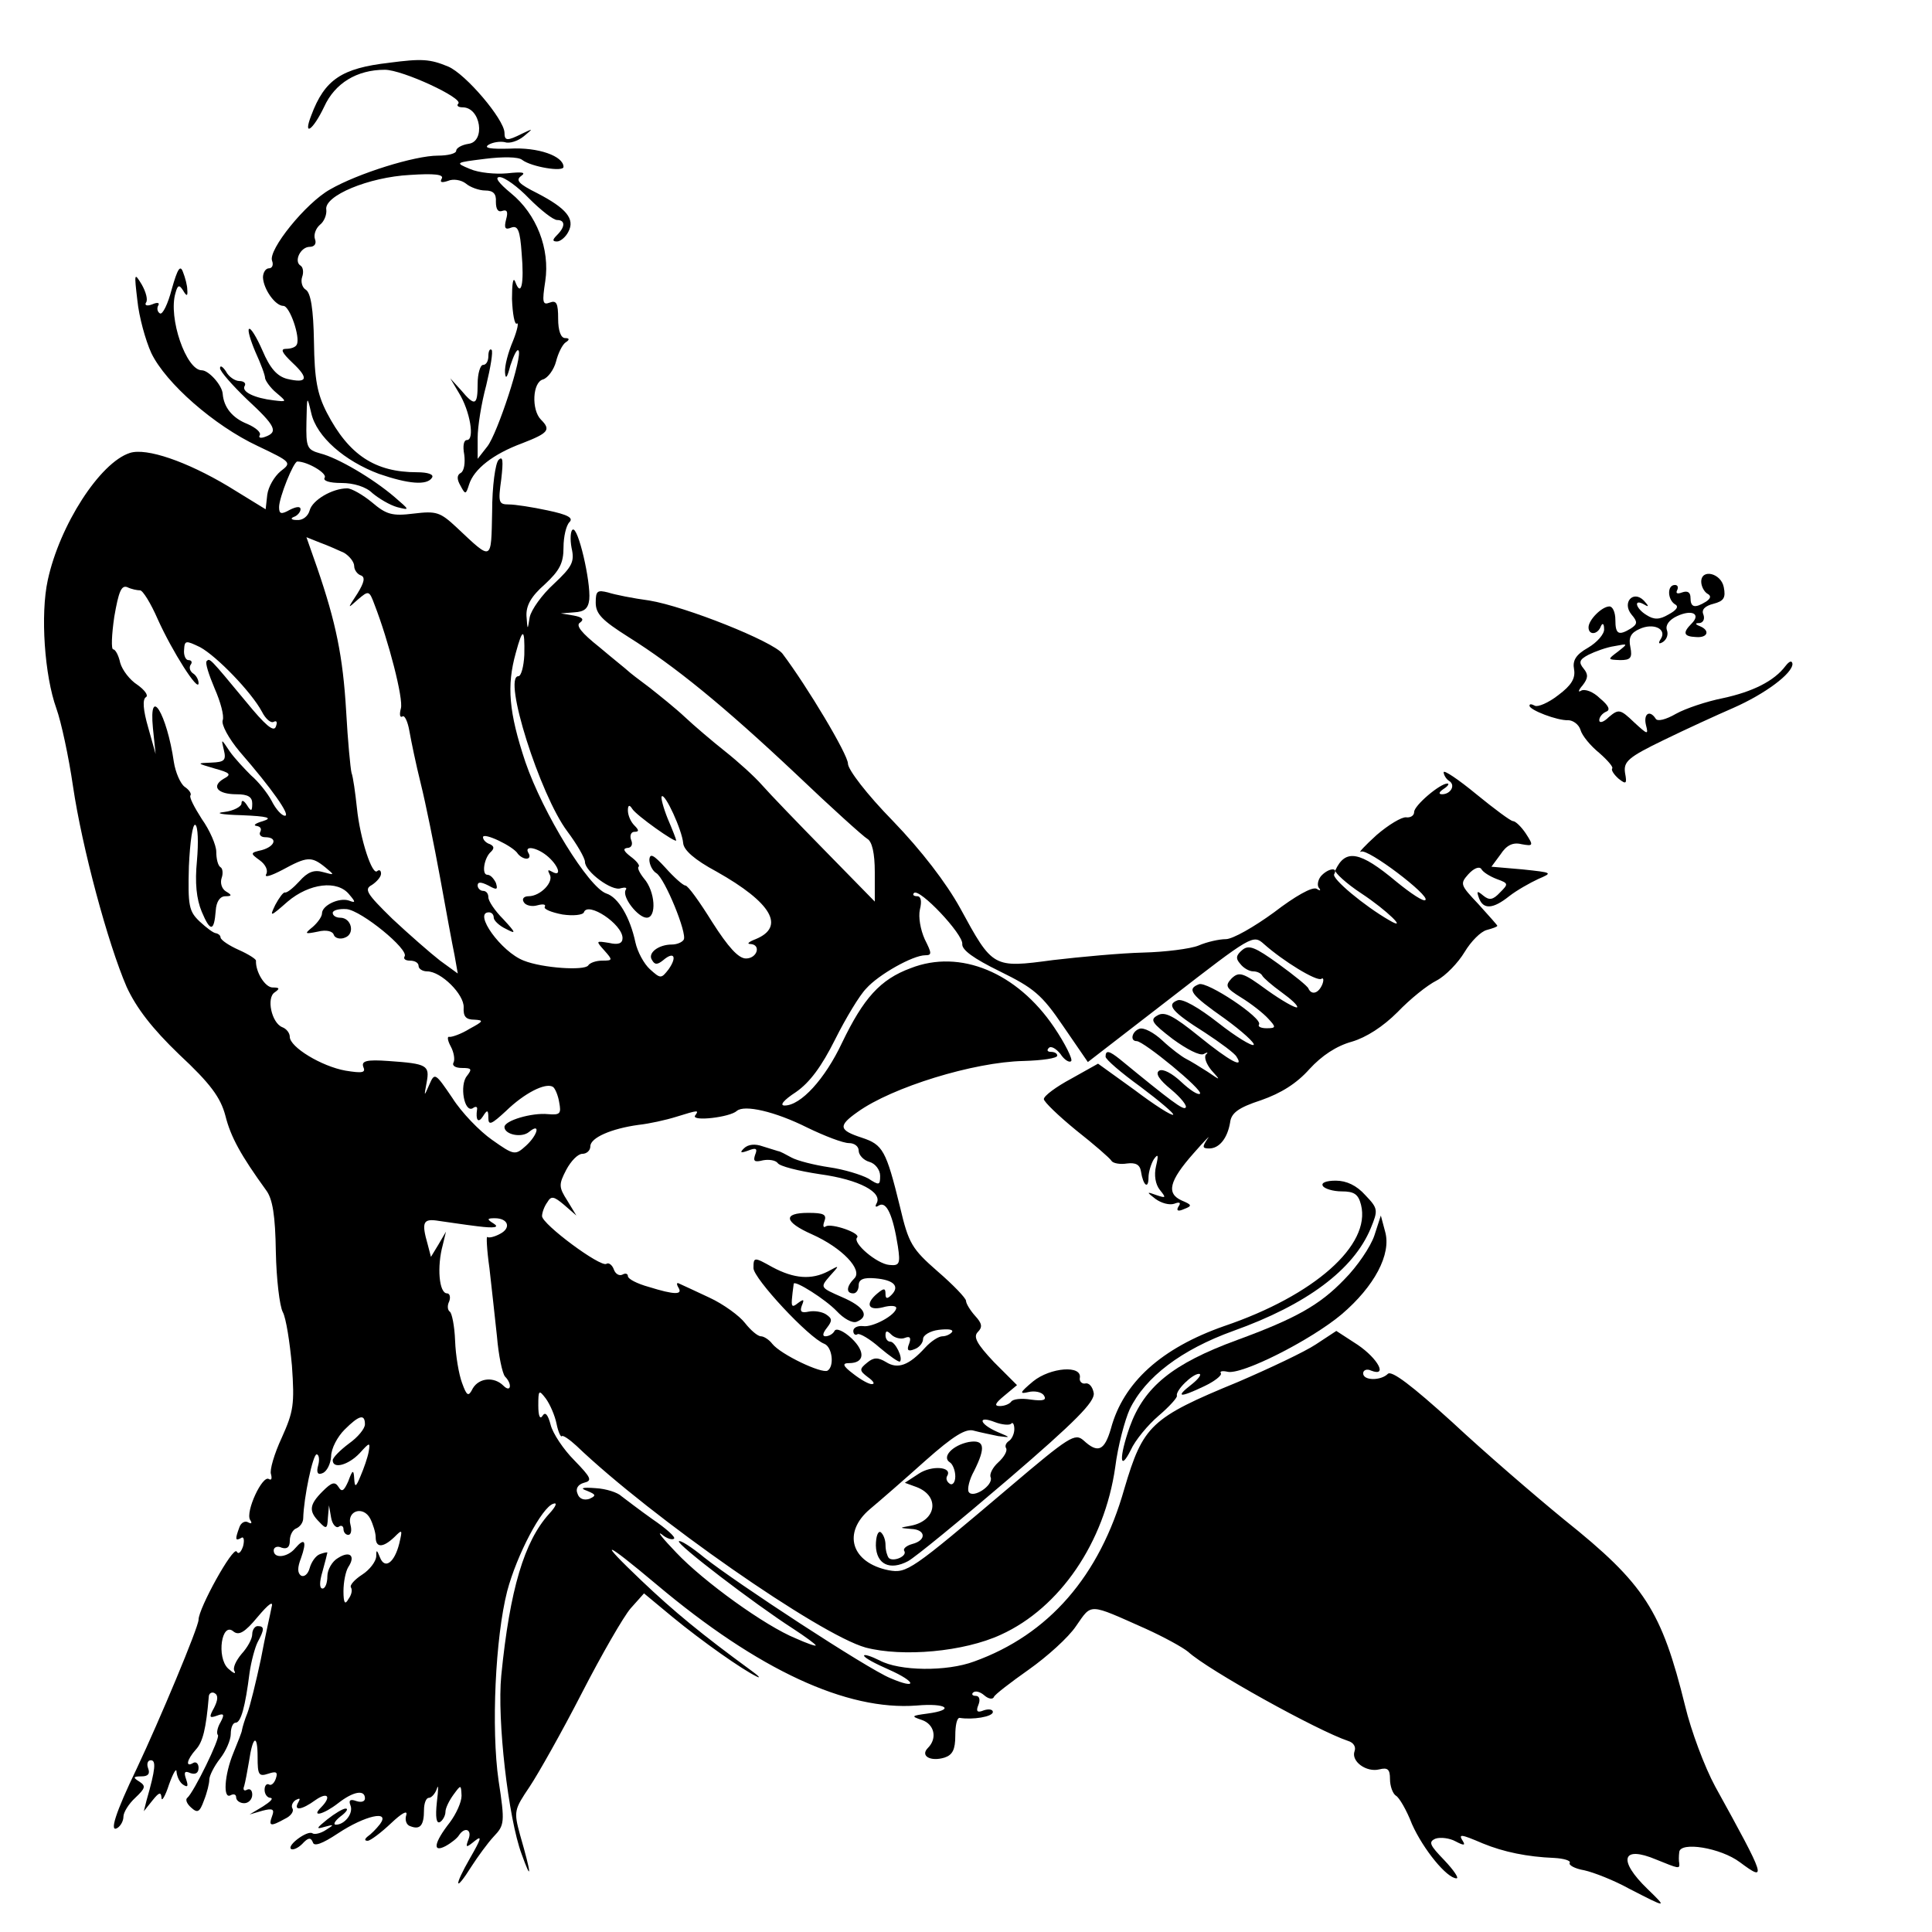 <?xml version="1.0" standalone="no"?>
<!DOCTYPE svg PUBLIC "-//W3C//DTD SVG 20010904//EN"
 "http://www.w3.org/TR/2001/REC-SVG-20010904/DTD/svg10.dtd">
<svg version="1.0" xmlns="http://www.w3.org/2000/svg"
 width="360pt" height="360pt" viewBox="0 0 360 360"
 preserveAspectRatio="xMidYMid meet">
<g transform="translate(0,360) scale(0.1,-0.1)"
fill="#000000" stroke="none">
<path d="M725 3483 c-88 -10 -120 -31 -145 -98 -16 -41 3 -28 24 16 20 44 61
69 113 69 33 0 147 -53 137 -63 -4 -4 0 -7 8 -7 34 0 43 -64 11 -68 -13 -2
-23 -8 -23 -13 0 -5 -15 -9 -34 -9 -43 0 -149 -33 -201 -63 -45 -25 -116 -113
-108 -133 3 -8 0 -14 -6 -14 -6 0 -11 -8 -11 -17 1 -22 23 -53 38 -53 12 0 32
-59 25 -72 -2 -5 -11 -8 -20 -8 -11 0 -8 -7 12 -26 31 -29 28 -39 -10 -30 -19
5 -32 20 -46 53 -11 25 -22 43 -25 40 -3 -2 3 -22 12 -43 10 -22 18 -43 18
-49 1 -5 10 -18 21 -27 20 -17 20 -17 -5 -14 -35 4 -61 16 -54 27 3 5 -2 9
-10 9 -8 0 -20 8 -25 18 -6 9 -11 12 -11 6 0 -6 23 -32 50 -58 54 -50 59 -61
34 -70 -8 -3 -13 -2 -10 3 3 5 -7 14 -23 21 -28 11 -44 31 -46 56 -1 16 -26
44 -39 44 -29 0 -63 98 -49 144 4 15 7 16 14 5 7 -12 9 -11 8 1 0 8 -4 23 -8
33 -5 14 -10 7 -21 -32 -7 -27 -17 -48 -22 -45 -5 3 -6 10 -3 15 3 5 -2 6 -11
2 -10 -4 -15 -2 -12 3 4 5 0 20 -8 34 -14 23 -14 21 -8 -30 3 -30 15 -74 26
-98 27 -56 117 -135 198 -173 63 -30 64 -31 43 -47 -12 -10 -23 -29 -25 -44
l-3 -27 -70 43 c-77 46 -152 72 -183 62 -56 -18 -131 -135 -153 -237 -14 -64
-6 -178 16 -239 9 -25 23 -90 31 -145 17 -115 65 -293 100 -374 18 -39 47 -77
98 -126 58 -54 77 -80 86 -114 10 -40 29 -74 76 -139 12 -16 17 -47 18 -115 1
-50 7 -101 13 -112 6 -11 13 -56 17 -100 5 -72 3 -85 -19 -134 -14 -30 -23
-61 -20 -68 2 -8 1 -12 -4 -9 -12 8 -44 -61 -35 -76 4 -6 3 -8 -3 -5 -6 4 -14
0 -17 -9 -8 -22 -8 -26 3 -20 5 4 7 -3 4 -15 -4 -12 -9 -16 -12 -10 -7 10 -71
-106 -71 -127 0 -14 -73 -188 -115 -277 -40 -83 -52 -121 -36 -111 6 4 11 13
11 21 0 8 10 24 22 35 19 18 20 22 8 30 -13 8 -12 10 4 10 12 0 16 5 12 15 -3
8 -1 15 5 15 10 0 9 -16 -8 -75 l-5 -20 16 20 c12 15 16 17 17 5 0 -8 7 3 14
25 8 22 14 32 14 23 1 -9 6 -20 13 -24 8 -5 9 -2 5 10 -5 14 -3 17 8 12 9 -3
15 0 15 10 0 8 -5 12 -10 9 -15 -9 -12 6 5 25 13 14 19 39 24 98 0 7 6 10 11
7 7 -4 6 -13 -1 -27 -10 -18 -9 -20 5 -15 13 5 15 3 7 -12 -6 -10 -8 -21 -5
-24 5 -5 -45 -107 -57 -117 -4 -3 -1 -11 7 -18 12 -11 16 -9 24 13 6 15 10 32
10 39 0 7 9 25 20 39 11 14 20 35 20 46 0 12 4 21 9 21 10 0 18 30 26 93 3 21
10 47 15 57 13 24 13 30 0 30 -5 0 -10 -7 -10 -15 0 -9 -9 -25 -20 -37 -10
-12 -17 -26 -13 -32 3 -6 -2 -4 -12 5 -22 21 -12 88 10 69 10 -8 21 -2 45 27
21 25 30 31 26 18 -2 -11 -12 -54 -20 -97 -9 -42 -20 -87 -25 -100 -5 -12 -9
-26 -10 -31 0 -4 -8 -23 -16 -43 -17 -41 -20 -88 -5 -79 6 3 10 1 10 -4 0 -6
7 -11 15 -11 8 0 15 7 15 16 0 8 -4 12 -10 9 -5 -3 -8 0 -5 7 2 7 6 28 9 46 7
48 16 52 16 8 0 -33 2 -37 20 -31 15 5 18 3 14 -9 -3 -9 -9 -14 -13 -11 -4 2
-8 -2 -8 -10 0 -8 5 -15 11 -15 6 -1 0 -7 -14 -16 l-25 -15 24 7 c19 5 23 3
18 -10 -7 -19 -3 -20 24 -5 11 5 17 14 14 19 -3 5 0 12 6 16 8 4 9 3 5 -4 -10
-17 6 -15 32 4 23 16 30 6 10 -14 -19 -19 5 -13 32 8 28 22 50 26 50 9 0 -6
-7 -8 -16 -5 -11 4 -15 2 -11 -8 6 -15 -11 -36 -27 -36 -6 0 -2 7 8 15 11 8
16 15 10 15 -5 0 -20 -9 -34 -20 -21 -17 -22 -19 -5 -14 18 5 18 4 2 -6 -9 -6
-21 -9 -25 -6 -9 6 -47 -22 -40 -29 3 -3 13 1 21 9 11 12 16 13 20 3 2 -8 17
-3 47 17 50 33 98 44 78 17 -7 -9 -17 -19 -23 -23 -6 -5 -6 -8 0 -8 5 0 25 15
44 33 19 18 31 25 28 15 -3 -9 0 -19 8 -21 18 -7 25 2 25 30 0 13 4 23 9 23 5
0 12 8 15 17 3 10 3 -1 0 -25 -3 -28 -1 -41 6 -37 5 3 10 12 10 19 0 7 7 21
15 32 14 19 14 19 15 -2 0 -12 -10 -34 -22 -50 -29 -37 -33 -57 -8 -44 11 6
22 15 25 20 11 17 25 11 18 -7 -6 -16 -5 -17 12 -3 14 11 11 3 -9 -32 -31 -54
-29 -66 3 -15 11 17 29 42 41 55 20 21 21 26 9 104 -14 97 -6 267 16 353 18
68 65 157 86 163 8 3 5 -5 -8 -19 -46 -51 -73 -140 -89 -301 -8 -82 13 -266
38 -333 19 -53 19 -40 -3 36 -12 44 -11 47 18 90 16 24 60 102 97 174 37 72
78 143 91 158 l25 28 53 -44 c56 -46 130 -98 157 -111 8 -4 4 1 -10 11 -93 68
-144 110 -205 168 -83 79 -71 76 29 -8 189 -159 354 -235 484 -225 56 5 73 -8
20 -15 -30 -4 -31 -5 -10 -12 23 -8 29 -34 11 -52 -15 -15 5 -26 31 -18 15 5
20 15 20 41 0 19 3 33 8 33 24 -4 62 2 62 11 0 5 -8 6 -17 3 -12 -5 -15 -2
-10 10 4 10 2 17 -5 17 -6 0 -8 3 -5 6 4 4 13 2 21 -5 8 -7 16 -8 18 -3 1 4
31 27 65 51 34 24 74 60 88 81 30 43 22 43 130 -5 33 -15 68 -34 79 -43 37
-34 241 -147 298 -166 10 -3 15 -11 12 -19 -7 -19 22 -40 46 -34 16 4 20 0 20
-18 0 -13 5 -27 11 -31 6 -3 20 -27 30 -53 21 -47 65 -101 83 -101 5 0 -5 15
-23 34 -27 28 -30 34 -16 40 9 3 26 1 37 -5 15 -8 19 -8 14 0 -9 14 -5 14 37
-4 39 -16 83 -25 133 -27 18 -1 31 -5 29 -9 -3 -4 9 -11 27 -14 18 -4 56 -19
83 -34 72 -37 72 -37 35 -1 -56 54 -48 82 16 55 42 -17 44 -18 43 -7 -1 4 -1
13 0 21 2 20 77 8 113 -19 51 -38 49 -31 -46 141 -20 37 -45 104 -56 150 -44
178 -75 227 -225 347 -55 45 -149 126 -209 182 -75 68 -113 97 -120 90 -13
-13 -46 -13 -46 1 0 6 7 9 15 5 31 -12 13 22 -25 48 l-40 26 -38 -25 c-21 -14
-87 -45 -145 -70 -163 -67 -177 -81 -212 -199 -46 -163 -141 -272 -280 -322
-51 -19 -139 -18 -176 2 -16 8 -29 12 -29 9 0 -4 21 -15 46 -26 52 -23 54 -38
3 -16 -42 17 -288 178 -347 225 -23 19 -45 33 -47 30 -5 -5 140 -116 213 -163
23 -15 42 -29 42 -31 0 -2 -17 4 -37 13 -57 23 -172 106 -223 160 -25 26 -37
41 -27 34 9 -8 20 -11 23 -8 3 3 -15 19 -40 36 -24 17 -50 37 -58 43 -7 7 -29
14 -48 15 -26 2 -30 0 -16 -5 17 -7 17 -9 4 -15 -10 -3 -19 0 -22 10 -4 9 1
17 12 20 16 4 14 9 -18 42 -20 20 -40 50 -44 66 -5 19 -10 25 -15 17 -5 -8 -8
0 -8 19 0 29 1 30 14 13 8 -11 17 -32 20 -47 3 -15 8 -26 10 -23 2 2 14 -6 27
-18 140 -134 453 -352 539 -376 69 -18 183 -8 252 24 110 50 193 172 213 312
5 40 18 88 27 108 29 60 96 111 193 146 137 49 224 114 256 191 14 34 14 37
-10 62 -16 18 -35 27 -55 27 -18 0 -28 -4 -24 -10 3 -5 19 -10 35 -10 23 0 31
-5 36 -25 19 -75 -87 -169 -255 -226 -117 -41 -188 -105 -211 -191 -12 -41
-24 -47 -51 -22 -16 14 -26 8 -139 -88 -183 -155 -190 -160 -224 -154 -70 14
-87 70 -35 114 18 15 64 55 103 90 53 47 76 61 91 56 11 -3 31 -7 45 -10 24
-3 24 -3 -2 8 -34 15 -37 31 -4 18 13 -5 27 -6 30 -3 3 4 6 -1 6 -10 0 -9 -5
-19 -10 -22 -6 -4 -8 -10 -5 -14 2 -5 -4 -16 -15 -26 -10 -9 -17 -22 -14 -28
5 -15 -33 -40 -41 -27 -3 5 1 23 10 39 22 44 20 59 -10 54 -30 -6 -51 -28 -35
-38 5 -3 10 -15 10 -26 0 -11 -5 -17 -10 -14 -6 4 -8 10 -5 15 10 17 -29 20
-53 4 l-26 -17 22 -8 c44 -17 37 -63 -11 -72 -22 -4 -22 -4 1 -6 27 -1 29 -21
2 -28 -11 -3 -18 -9 -15 -13 6 -10 -21 -21 -29 -13 -3 4 -6 14 -6 24 0 10 -4
20 -9 24 -5 3 -9 -8 -9 -25 1 -35 26 -47 60 -29 13 7 96 75 186 152 127 109
162 145 160 161 -2 12 -9 20 -16 18 -6 -1 -11 4 -10 10 5 25 -55 20 -87 -6
-25 -21 -26 -24 -9 -20 12 3 25 0 29 -6 6 -9 -1 -11 -24 -8 -18 3 -34 1 -37
-4 -3 -4 -12 -8 -21 -8 -11 0 -9 5 8 19 l24 20 -43 43 c-32 34 -39 47 -30 56
9 9 8 16 -5 30 -9 10 -17 23 -17 28 0 5 -24 30 -53 55 -48 42 -54 52 -70 120
-26 106 -32 116 -71 129 -43 14 -45 22 -8 48 64 46 216 93 309 95 35 1 63 5
63 10 0 4 -5 7 -12 7 -6 0 -8 3 -4 7 4 5 14 -1 22 -11 7 -11 17 -17 20 -13 3
3 -11 32 -32 63 -69 102 -175 146 -267 110 -57 -21 -88 -56 -128 -139 -32 -68
-77 -117 -107 -117 -10 0 -2 10 21 25 26 18 48 48 73 98 20 40 46 83 58 95 23
26 87 62 110 62 13 0 12 4 -1 30 -8 18 -12 41 -9 55 4 16 2 25 -5 25 -7 0 -9
3 -6 6 10 10 92 -77 90 -95 -1 -11 21 -27 70 -51 63 -31 78 -43 118 -102 l46
-67 154 119 c151 117 154 119 174 101 36 -32 98 -70 107 -65 4 3 5 -2 2 -10
-7 -17 -20 -21 -26 -8 -1 4 -27 25 -56 46 -43 31 -55 36 -67 26 -12 -10 -13
-16 -4 -26 6 -8 17 -14 24 -14 8 0 15 -4 17 -8 2 -4 18 -18 36 -31 18 -13 31
-25 29 -28 -3 -2 -28 12 -56 32 -45 33 -52 35 -66 22 -13 -14 -11 -18 18 -36
18 -11 41 -29 50 -39 15 -16 15 -18 -3 -18 -10 0 -17 3 -14 7 7 12 -97 81
-112 75 -23 -9 -16 -19 48 -64 33 -24 57 -46 54 -49 -3 -3 -33 15 -66 41 -37
29 -67 46 -76 42 -21 -8 -11 -21 51 -60 29 -19 56 -39 59 -45 15 -23 -12 -9
-70 38 -47 38 -64 47 -77 39 -15 -8 -11 -14 28 -44 26 -19 51 -32 58 -28 7 4
9 3 4 -1 -4 -5 1 -18 10 -29 18 -20 18 -20 -7 -3 -14 9 -32 20 -40 24 -8 4
-28 19 -44 34 -16 15 -35 25 -43 22 -14 -5 -18 -23 -5 -23 13 0 124 -91 118
-98 -4 -3 -19 7 -35 22 -17 16 -34 25 -41 21 -8 -5 0 -17 22 -35 18 -15 31
-31 27 -34 -4 -5 -27 12 -122 90 -20 16 -27 18 -27 5 0 -5 29 -30 65 -56 36
-27 63 -50 61 -52 -2 -3 -35 18 -72 46 l-68 49 -50 -28 c-28 -15 -51 -32 -51
-38 0 -5 27 -31 60 -58 33 -26 63 -52 66 -57 3 -5 17 -7 29 -5 16 2 24 -2 26
-15 4 -26 14 -34 14 -11 0 10 5 26 10 34 8 11 9 8 4 -13 -4 -17 -1 -34 7 -44
12 -15 12 -16 -6 -10 -19 7 -19 6 -2 -7 11 -8 26 -12 35 -9 10 4 13 2 8 -5 -5
-8 -1 -10 10 -5 16 6 15 8 -4 16 -29 13 -24 36 22 88 21 24 33 36 26 27 -10
-15 -10 -18 3 -18 19 0 34 19 39 48 2 18 15 28 58 42 37 13 66 31 90 58 23 25
50 43 79 51 27 8 58 28 85 55 23 24 55 50 73 59 17 9 40 33 52 53 12 20 30 38
41 41 11 3 20 6 20 8 0 1 -16 19 -35 40 -34 36 -35 38 -19 56 10 11 20 15 24
10 3 -6 16 -14 29 -19 22 -8 22 -9 6 -25 -13 -14 -20 -15 -31 -6 -12 10 -13 9
-8 -5 8 -21 26 -20 56 4 14 11 39 25 54 32 28 12 27 12 -29 18 l-58 5 17 23
c11 17 23 23 39 19 22 -4 23 -3 8 20 -8 12 -19 23 -24 23 -4 0 -35 23 -68 50
-34 28 -61 46 -61 41 0 -5 5 -13 10 -16 13 -8 3 -25 -13 -25 -7 0 -6 4 3 10 8
5 11 10 7 10 -14 0 -62 -41 -62 -53 0 -7 -7 -11 -15 -10 -8 1 -33 -14 -55 -33
-22 -20 -35 -34 -29 -31 12 7 129 -82 120 -90 -3 -4 -27 12 -54 34 -68 57 -95
62 -114 21 -1 -4 20 -24 49 -43 47 -31 88 -71 52 -50 -47 27 -108 78 -103 86
8 14 -12 11 -25 -4 -6 -8 -7 -18 -3 -22 4 -5 1 -5 -5 -1 -8 4 -40 -14 -79 -44
-37 -27 -77 -50 -90 -50 -12 0 -35 -5 -51 -12 -15 -6 -62 -12 -103 -13 -41 -1
-117 -8 -168 -14 -112 -15 -112 -15 -173 97 -26 47 -72 107 -125 162 -49 50
-84 96 -84 107 0 17 -76 144 -122 205 -18 23 -181 88 -248 99 -30 4 -65 11
-77 15 -20 5 -23 3 -23 -19 0 -21 12 -33 61 -64 86 -54 176 -127 313 -256 65
-62 125 -116 132 -120 9 -5 14 -27 14 -62 l0 -55 -92 94 c-51 52 -104 107
-118 123 -14 16 -45 44 -69 63 -24 19 -58 48 -75 64 -17 16 -47 40 -66 55 -19
14 -37 28 -40 31 -3 3 -27 22 -53 44 -34 27 -45 41 -36 46 8 6 4 10 -12 13
l-24 4 25 2 c19 1 26 7 28 24 3 33 -21 137 -31 130 -4 -2 -5 -18 -2 -34 6 -26
1 -35 -33 -67 -22 -20 -42 -48 -45 -62 -4 -25 -4 -25 -6 2 -1 20 9 37 34 59
28 26 35 40 35 69 0 20 5 41 11 47 8 8 -3 14 -41 22 -28 6 -60 11 -72 11 -19
0 -20 4 -14 47 4 35 3 44 -5 36 -6 -6 -12 -49 -12 -96 -2 -94 1 -93 -66 -30
-31 29 -38 31 -80 26 -40 -5 -51 -2 -78 21 -17 14 -38 26 -46 26 -28 0 -65
-22 -70 -41 -3 -11 -13 -19 -24 -18 -10 0 -13 3 -5 6 6 2 12 9 12 14 0 6 -8 5
-20 -1 -16 -9 -20 -8 -20 5 0 18 27 85 34 85 19 0 56 -22 51 -30 -4 -6 9 -10
31 -10 23 0 46 -7 58 -19 12 -10 32 -22 46 -26 24 -6 24 -6 -5 19 -41 35 -106
73 -138 81 -25 7 -27 11 -26 59 1 49 1 50 9 16 10 -44 62 -89 126 -113 55 -19
90 -22 99 -7 4 6 -8 10 -28 10 -78 0 -127 32 -168 111 -18 35 -23 62 -24 132
-1 61 -6 91 -15 97 -7 4 -10 15 -7 24 3 8 2 18 -3 21 -13 8 0 35 17 35 9 0 13
6 10 14 -3 8 1 20 9 27 8 6 13 19 12 28 -5 26 79 61 156 65 45 3 64 1 59 -7
-4 -7 0 -8 12 -4 9 4 24 2 33 -5 8 -7 25 -13 36 -13 15 0 21 -6 20 -21 0 -14
4 -20 12 -17 9 3 11 -2 7 -16 -4 -16 -2 -20 10 -15 12 4 16 -5 19 -48 5 -57
-1 -83 -12 -53 -4 10 -6 -4 -6 -32 1 -28 5 -49 9 -46 4 3 1 -12 -7 -32 -9 -21
-16 -47 -15 -59 1 -14 4 -10 10 13 6 18 12 31 15 28 9 -8 -39 -155 -58 -179
l-18 -23 0 39 c0 21 7 65 16 98 8 33 13 63 10 66 -3 3 -6 -2 -6 -11 0 -10 -4
-17 -10 -17 -5 0 -10 -16 -10 -35 0 -41 -5 -43 -31 -12 l-20 22 16 -27 c21
-34 30 -88 15 -88 -6 0 -8 -11 -5 -27 2 -15 0 -30 -6 -34 -8 -4 -8 -12 -1 -24
9 -17 10 -17 16 2 9 29 45 57 99 77 49 19 54 25 35 44 -18 18 -16 70 4 75 9 3
20 18 24 33 4 16 12 32 18 36 8 5 7 8 -1 8 -8 0 -13 14 -13 36 0 29 -3 35 -16
30 -13 -5 -14 1 -8 40 9 60 -16 125 -64 164 -23 19 -31 30 -21 30 9 0 34 -18
55 -40 22 -22 45 -40 52 -40 15 0 16 -12 0 -28 -9 -9 -9 -12 0 -12 6 0 16 8
21 18 13 24 -4 44 -58 72 -34 17 -41 24 -30 32 10 7 2 8 -26 5 -22 -2 -53 1
-69 8 -29 12 -28 12 28 19 32 4 62 4 69 -2 17 -13 77 -23 77 -13 0 20 -47 37
-100 34 -36 -1 -49 1 -40 7 8 5 22 7 31 5 8 -3 24 2 35 11 18 15 18 15 -3 5
-28 -14 -33 -14 -33 2 -1 25 -72 109 -105 123 -34 14 -49 15 -110 7z m-84
-913 c10 -6 19 -17 19 -25 0 -7 6 -15 12 -17 9 -3 7 -13 -6 -34 -19 -29 -19
-29 1 -11 20 17 21 17 31 -10 26 -67 54 -175 49 -193 -3 -11 -2 -18 3 -15 4 3
10 -10 13 -28 3 -17 12 -61 21 -97 9 -36 25 -115 36 -175 11 -61 23 -126 27
-145 l6 -34 -33 24 c-18 14 -58 49 -89 78 -48 47 -53 55 -38 63 9 6 17 15 17
21 0 6 -3 8 -7 5 -9 -10 -32 59 -38 118 -3 28 -7 57 -10 65 -2 8 -7 60 -10
115 -6 102 -19 165 -54 267 l-20 57 25 -10 c14 -5 34 -14 45 -19z m-380 -70
c5 0 20 -24 33 -54 27 -60 76 -137 76 -119 0 7 -5 15 -10 18 -6 4 -8 11 -5 16
4 5 2 9 -4 9 -5 0 -9 9 -8 19 1 18 3 18 30 5 31 -17 95 -83 115 -120 7 -14 17
-22 22 -19 6 3 7 -1 4 -9 -4 -11 -20 3 -56 47 -68 82 -67 81 -73 75 -3 -3 4
-25 15 -51 11 -25 18 -51 15 -59 -3 -8 11 -34 32 -59 60 -69 95 -119 84 -119
-6 0 -17 12 -25 28 -8 15 -25 36 -38 47 -12 12 -31 32 -40 45 -16 24 -16 24
-11 3 5 -20 1 -23 -23 -24 -28 -1 -28 -1 6 -11 29 -8 32 -11 17 -19 -24 -14
-12 -29 24 -29 21 0 29 -5 29 -17 0 -15 -2 -16 -10 -3 -6 9 -10 10 -10 3 0 -6
-15 -14 -32 -16 -19 -2 -6 -5 32 -6 49 -2 59 -5 40 -11 -14 -4 -19 -8 -12 -9
7 -1 10 -5 7 -11 -3 -5 1 -10 9 -10 24 0 19 -17 -6 -24 -22 -5 -22 -6 -4 -19
11 -8 16 -19 12 -26 -4 -7 9 -3 30 8 46 25 54 26 80 5 18 -15 18 -15 -4 -9
-17 5 -29 0 -44 -17 -11 -12 -23 -22 -27 -21 -3 1 -11 -10 -18 -23 -11 -23
-10 -23 23 6 40 34 93 41 115 13 12 -14 12 -16 -1 -11 -18 6 -50 -9 -50 -24 0
-6 -8 -17 -17 -25 -16 -13 -16 -14 9 -9 16 4 28 1 30 -6 2 -6 12 -9 21 -5 19
7 12 37 -9 37 -8 0 -14 4 -14 9 0 5 12 8 26 7 28 -3 116 -75 108 -88 -3 -5 2
-8 10 -8 9 0 16 -4 16 -10 0 -5 7 -10 16 -10 26 0 69 -43 68 -67 -1 -17 4 -23
20 -23 18 -1 17 -3 -9 -17 -16 -10 -34 -16 -38 -15 -4 1 -3 -7 3 -18 6 -11 8
-25 5 -30 -3 -6 4 -10 16 -10 18 0 19 -2 9 -15 -14 -17 -5 -69 11 -60 5 4 9 3
8 -2 -3 -20 2 -27 11 -13 8 13 10 12 10 -3 0 -15 6 -12 33 13 34 33 73 53 87
45 4 -2 10 -16 12 -29 4 -21 2 -24 -21 -22 -30 3 -81 -12 -81 -24 0 -14 32
-21 46 -9 22 18 16 -6 -6 -26 -20 -18 -22 -18 -63 11 -23 16 -57 51 -74 78
-32 47 -33 48 -43 25 -10 -23 -10 -23 -5 4 6 32 1 35 -71 40 -41 3 -51 0 -47
-11 5 -11 -2 -12 -33 -7 -45 8 -104 44 -104 63 0 7 -6 15 -14 18 -20 8 -30 55
-14 65 10 7 9 9 -4 9 -14 0 -32 29 -31 50 0 3 -14 12 -32 20 -18 8 -33 18 -34
23 0 4 -4 7 -8 8 -5 0 -18 10 -31 22 -20 19 -22 29 -20 103 2 45 7 80 12 77 5
-3 6 -33 3 -67 -4 -41 -1 -71 9 -95 16 -38 23 -37 26 2 1 17 8 27 18 27 12 0
13 2 1 9 -8 5 -11 16 -8 25 3 8 2 18 -2 20 -5 3 -8 16 -8 29 0 12 -12 40 -27
61 -14 22 -24 41 -21 44 2 3 -2 10 -11 16 -8 6 -17 27 -20 46 -13 90 -47 146
-39 63 l5 -48 -14 50 c-9 31 -11 52 -4 56 5 3 -2 13 -16 23 -14 9 -28 27 -32
41 -3 14 -9 25 -13 25 -4 0 -3 27 2 61 8 46 13 59 24 55 8 -4 19 -6 24 -6z
m716 -120 c-1 -22 -6 -40 -11 -40 -30 0 40 -221 91 -289 18 -24 33 -50 33 -57
0 -18 51 -56 67 -49 8 2 12 1 9 -3 -8 -13 23 -52 39 -52 19 0 16 49 -5 73 -8
10 -13 20 -10 22 3 2 -4 11 -15 19 -13 10 -15 15 -6 16 7 0 11 6 7 15 -3 8 0
15 6 15 9 0 9 3 0 12 -7 7 -12 19 -12 28 0 10 3 11 8 3 7 -12 82 -65 82 -59 0
2 -7 20 -16 41 -8 20 -13 39 -11 41 6 7 38 -63 40 -87 1 -13 21 -31 62 -53
103 -58 129 -103 73 -126 -13 -5 -17 -9 -10 -9 21 -1 13 -27 -8 -27 -14 0 -33
21 -63 68 -23 37 -45 68 -50 68 -4 0 -21 15 -37 33 -22 24 -29 28 -30 15 0 -9
6 -21 13 -25 16 -10 58 -113 51 -124 -3 -5 -13 -9 -22 -9 -25 0 -46 -16 -37
-29 5 -9 10 -9 21 0 20 17 26 6 10 -17 -14 -18 -15 -18 -35 0 -11 10 -23 32
-27 50 -10 47 -32 84 -54 91 -33 11 -118 149 -151 245 -31 93 -35 142 -18 203
13 48 17 47 16 -3z m-12 -371 c4 -5 11 -9 16 -9 6 0 7 5 4 10 -10 16 17 11 37
-7 20 -18 25 -38 6 -27 -7 4 -8 3 -4 -5 9 -14 -17 -41 -39 -41 -9 0 -13 -5 -9
-11 3 -6 15 -9 25 -6 11 3 17 2 14 -3 -2 -4 12 -10 33 -14 20 -3 38 -1 40 4 7
21 72 -22 72 -48 0 -10 -8 -13 -25 -9 -25 4 -25 4 -9 -14 16 -18 16 -19 -4
-19 -11 0 -23 -4 -26 -9 -7 -10 -85 -5 -120 9 -42 16 -95 90 -65 90 5 0 9 -4
9 -10 0 -5 10 -15 23 -21 19 -10 19 -8 -5 18 -16 16 -28 34 -28 41 0 7 -4 12
-10 12 -5 0 -10 5 -10 10 0 7 6 7 20 0 16 -9 18 -8 14 5 -4 8 -10 15 -16 15
-11 0 -6 32 7 43 6 6 6 10 -2 14 -7 2 -13 8 -13 13 0 10 57 -17 65 -31z m539
-510 c33 -16 67 -29 78 -29 10 0 18 -6 18 -14 0 -8 9 -18 20 -21 11 -3 20 -15
20 -26 0 -18 -2 -18 -22 -5 -13 7 -45 17 -73 21 -27 4 -59 12 -70 18 -11 6
-22 12 -25 12 -3 1 -16 5 -29 9 -14 5 -27 4 -35 -4 -8 -8 -6 -9 8 -4 15 6 18
4 13 -8 -4 -12 -1 -14 15 -10 11 2 23 0 27 -5 3 -6 39 -15 79 -21 73 -10 118
-34 105 -55 -3 -6 -1 -7 5 -3 14 8 26 -19 35 -76 5 -33 3 -37 -16 -35 -23 2
-69 41 -60 51 8 8 -47 27 -58 21 -5 -4 -6 1 -3 9 5 13 -1 16 -30 16 -48 0 -45
-17 7 -40 56 -25 95 -66 79 -82 -15 -15 -16 -28 -2 -28 6 0 10 7 10 15 0 11 9
15 31 13 35 -3 46 -15 30 -31 -8 -8 -11 -7 -11 2 0 11 -3 11 -15 1 -23 -19
-18 -33 10 -26 14 4 25 3 25 -1 0 -13 -44 -37 -62 -34 -10 1 -18 -3 -18 -9 0
-6 4 -9 8 -6 4 2 23 -9 41 -25 19 -16 36 -28 38 -26 6 7 -9 37 -18 37 -5 0 -9
5 -9 12 0 9 3 9 11 1 6 -6 18 -9 25 -6 10 4 12 0 8 -11 -5 -12 -2 -15 10 -10
9 3 16 12 16 19 0 7 13 15 29 17 17 2 28 1 25 -4 -3 -4 -11 -8 -18 -8 -7 0
-21 -9 -32 -21 -30 -33 -51 -41 -73 -27 -15 9 -23 9 -35 -1 -15 -12 -15 -15 1
-27 10 -7 14 -13 8 -13 -5 -1 -21 8 -35 19 -20 15 -21 20 -8 20 29 0 31 21 5
46 -15 14 -29 20 -32 14 -3 -6 -11 -10 -17 -10 -6 0 -5 6 3 16 10 13 10 17 -2
25 -8 5 -22 7 -32 5 -14 -3 -17 0 -13 11 5 12 4 13 -7 5 -11 -9 -13 -7 -11 11
1 12 3 23 3 25 2 7 59 -29 80 -51 13 -14 29 -23 37 -20 25 10 15 28 -27 46
-41 18 -41 18 -23 39 19 21 19 21 -3 9 -31 -16 -63 -14 -104 8 -34 19 -35 19
-35 -2 0 -19 103 -130 132 -141 15 -6 19 -42 6 -50 -11 -6 -87 30 -103 50 -6
8 -16 14 -21 14 -6 0 -19 11 -30 25 -10 13 -40 35 -66 47 -26 12 -51 24 -56
26 -5 3 -6 0 -2 -7 9 -14 -7 -14 -55 1 -22 6 -39 15 -39 20 0 5 -5 6 -10 3 -6
-3 -13 1 -16 9 -3 9 -10 14 -14 11 -11 -7 -120 74 -120 89 0 6 4 18 10 26 7
12 12 11 31 -5 l23 -20 -17 28 c-16 25 -16 30 -2 57 9 17 22 30 30 30 8 0 15
6 15 14 0 16 39 33 90 40 19 2 51 9 70 15 42 13 43 13 35 2 -6 -11 65 -3 78 9
14 12 71 -1 131 -31z m-614 -184 c32 -4 41 -2 30 5 -13 8 -13 10 2 10 25 0 31
-18 10 -29 -11 -6 -21 -8 -24 -6 -2 3 -1 -23 4 -58 4 -34 10 -91 14 -127 3
-36 10 -69 15 -75 14 -14 11 -31 -3 -17 -17 17 -45 15 -57 -5 -8 -16 -11 -15
-20 10 -6 16 -12 51 -13 79 -1 27 -6 52 -10 54 -4 3 -5 11 -1 19 3 8 1 15 -4
15 -15 0 -19 50 -8 90 l6 25 -14 -24 -14 -23 -6 23 c-12 42 -9 49 21 44 15 -2
47 -7 72 -10z m-210 -369 c0 -8 -13 -24 -30 -36 -16 -12 -30 -26 -30 -31 0
-17 29 -9 50 13 19 21 20 21 17 3 -2 -11 -9 -31 -15 -45 -9 -22 -11 -22 -12
-5 -1 17 -3 17 -11 -5 -8 -18 -12 -21 -18 -11 -7 11 -13 9 -30 -8 -25 -25 -26
-37 -6 -57 13 -14 15 -13 16 8 l2 23 4 -23 c2 -12 9 -20 14 -17 5 4 9 1 9 -4
0 -6 4 -11 9 -11 5 0 7 8 4 19 -7 26 24 36 37 11 5 -10 10 -26 10 -34 0 -21
14 -20 35 0 15 15 15 14 9 -12 -9 -36 -27 -49 -36 -26 -6 15 -7 15 -7 1 -1 -9
-12 -24 -26 -33 -14 -9 -24 -20 -21 -24 3 -5 1 -14 -5 -22 -6 -11 -9 -7 -9 15
0 17 4 37 9 45 14 21 3 31 -19 17 -11 -6 -20 -22 -20 -34 0 -13 -4 -23 -9 -23
-6 0 -6 12 0 32 5 18 9 34 9 35 0 1 -6 0 -14 -3 -8 -3 -16 -15 -19 -26 -3 -11
-10 -17 -16 -14 -7 5 -7 15 0 33 11 31 7 39 -11 18 -14 -17 -40 -20 -40 -4 0
6 7 9 15 5 10 -3 15 1 15 13 0 11 6 21 12 23 7 3 13 11 13 19 1 39 18 119 25
119 4 0 6 -9 3 -20 -4 -14 -1 -19 8 -15 8 3 15 17 16 31 0 15 12 37 25 50 27
27 38 30 38 10z"/>
<path d="M3170 2516 c0 -8 5 -18 11 -22 8 -4 7 -9 -2 -15 -21 -13 -29 -11 -29
7 0 10 -5 14 -16 10 -8 -3 -12 -2 -9 4 3 6 1 10 -4 10 -15 0 -14 -27 0 -36 8
-4 3 -11 -12 -19 -17 -10 -27 -10 -41 -1 -20 12 -25 31 -5 20 10 -6 10 -4 0 7
-20 20 -41 -4 -23 -26 12 -14 11 -18 -1 -26 -23 -14 -29 -11 -29 16 0 14 -5
25 -11 25 -14 0 -39 -25 -39 -39 0 -15 17 -14 23 2 3 7 6 5 6 -5 1 -9 -13 -25
-30 -35 -23 -13 -29 -24 -26 -40 3 -17 -5 -30 -29 -48 -19 -15 -39 -23 -44
-20 -6 3 -10 4 -10 0 0 -8 52 -28 72 -27 9 0 20 -8 23 -18 3 -11 19 -30 35
-43 16 -14 27 -27 24 -29 -2 -3 3 -11 12 -19 14 -11 16 -10 12 11 -3 21 6 29
72 61 41 20 100 47 130 60 59 26 110 64 110 82 -1 7 -6 5 -13 -4 -21 -28 -61
-48 -117 -60 -30 -6 -69 -19 -87 -29 -19 -11 -35 -15 -38 -9 -11 17 -23 9 -18
-12 5 -19 3 -18 -22 5 -26 25 -29 25 -47 10 -10 -10 -18 -12 -18 -6 0 6 6 13
13 16 8 3 5 11 -12 25 -12 12 -28 18 -35 14 -6 -4 -5 1 3 10 10 13 11 20 2 31
-10 12 -8 17 9 26 12 6 34 14 48 16 26 5 26 5 7 -10 -20 -15 -20 -15 4 -16 19
0 23 4 19 24 -4 18 1 27 17 34 26 12 51 0 40 -18 -6 -9 -4 -11 4 -6 7 5 10 14
7 22 -3 9 4 19 19 26 28 13 45 4 27 -14 -17 -17 -15 -24 8 -25 22 -2 27 12 8
20 -10 4 -10 6 -1 6 7 1 10 8 7 16 -4 9 3 16 19 20 19 5 23 11 19 31 -5 26
-42 35 -42 10z"/>
<path d="M2561 1298 c-7 -21 -32 -58 -56 -82 -46 -48 -91 -73 -200 -113 -120
-44 -173 -87 -200 -162 -20 -57 -19 -85 2 -43 8 18 32 47 52 64 20 17 35 34
34 37 -3 10 29 41 41 41 6 0 0 -9 -14 -20 -31 -24 -22 -25 24 -3 19 9 33 20
31 24 -3 4 3 5 12 3 26 -7 156 59 213 107 61 52 93 112 81 154 l-8 30 -12 -37z"/>
</g>
</svg>
